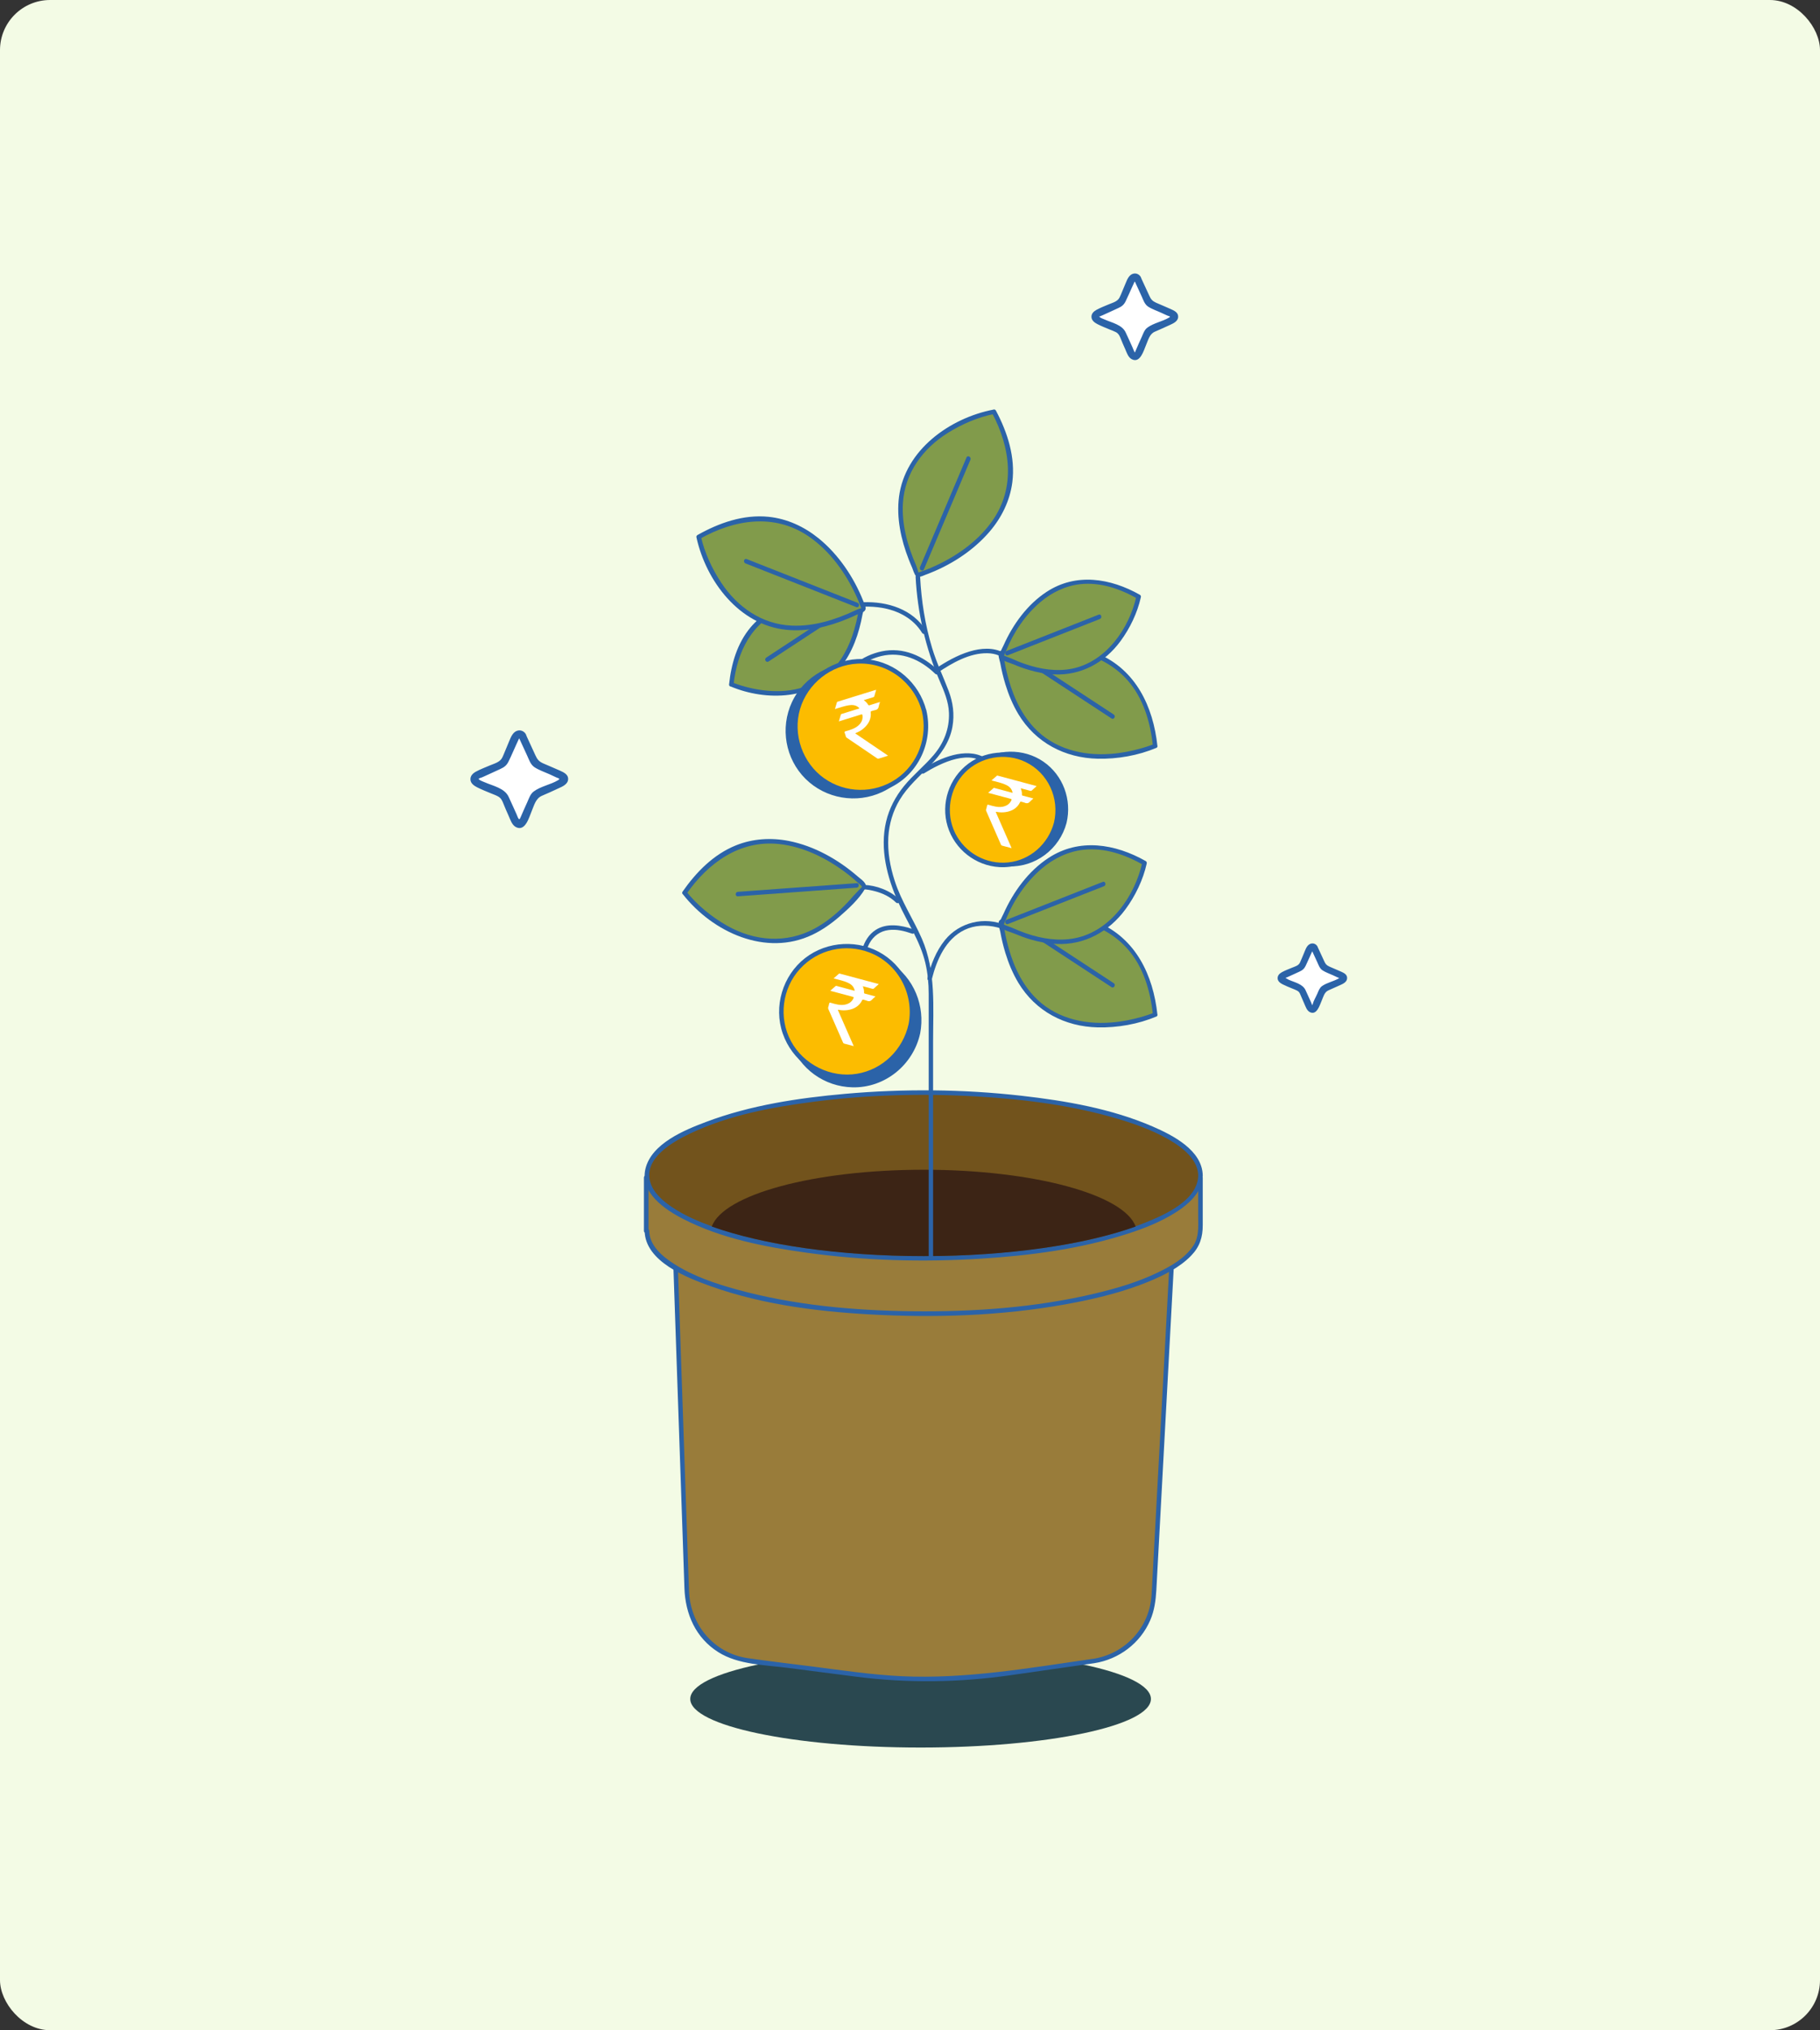 <svg width="581" height="648" viewBox="0 0 581 648" fill="none" xmlns="http://www.w3.org/2000/svg">
<rect x="0" y="0" width="581" height="648" fill="#333333" stroke="none"/>
<rect width="581" height="648" rx="16" fill="#F3FBE5"/>
<g clip-path="url(#clip0_4650_22205)">
<path d="M293.881 557.776C334.489 557.776 367.409 550.834 367.409 542.272C367.409 533.709 334.489 526.768 293.881 526.768C253.272 526.768 220.352 533.709 220.352 542.272C220.352 550.834 253.272 557.776 293.881 557.776Z" fill="#2A4850"/>
<path d="M294.877 396.423C336.556 396.423 370.344 386.32 370.344 373.857C370.344 361.395 336.556 351.292 294.877 351.292C253.198 351.292 219.41 361.395 219.41 373.857C219.41 386.32 253.198 396.423 294.877 396.423Z" fill="#997C3A"/>
<path d="M369.616 373.857C369.482 380.707 360.252 384.641 354.976 386.732C343.885 391.127 331.835 393.16 320.034 394.408C305.125 395.981 290.024 396.115 275.095 394.907C262.681 393.909 250.074 392.048 238.235 387.999C234.09 386.579 229.946 384.871 226.3 382.415C223.863 380.784 221.273 378.597 220.409 375.68C218.49 369.214 226.645 364.704 231.327 362.459C241.727 357.509 253.566 355.321 264.906 353.844C279.528 351.944 294.399 351.561 309.116 352.405C322.106 353.153 335.231 354.803 347.742 358.507C352.289 359.85 356.837 361.481 360.981 363.803C363.821 365.376 366.834 367.372 368.522 370.231C369.194 371.344 369.578 372.552 369.597 373.857C369.597 374.778 371.055 374.778 371.036 373.857C370.902 366.969 362.9 362.843 357.489 360.483C346.36 355.628 334.022 353.46 322.029 352.079C305.911 350.217 289.544 350.064 273.388 351.503C260.57 352.635 247.464 354.611 235.395 359.197C229.504 361.423 220.543 365.107 218.874 372.054C217.32 378.539 224.132 383.183 229.025 385.735C239.348 391.107 251.321 393.429 262.719 395.022C278.472 397.228 294.494 397.67 310.363 396.672C323.948 395.828 337.745 394.024 350.716 389.783C357.393 387.596 366.834 384.315 370.153 377.445C370.691 376.313 370.978 375.124 371.017 373.876C371.017 372.955 369.597 372.955 369.578 373.876L369.616 373.857Z" fill="#2B63A8"/>
<path d="M349.163 530.144L321.341 534.135C305.491 536.4 289.431 536.515 273.543 534.462L238.755 529.972C227.894 528.571 219.643 519.514 219.26 508.558L215.537 400.202H374.223L368.332 509.21C367.757 519.859 359.736 528.628 349.183 530.144H349.163Z" fill="#997C3A"/>
<path d="M348.97 529.453C328.593 532.37 308.292 535.997 287.588 534.999C278.32 534.538 269.109 533.176 259.918 531.986C252.876 531.084 245.796 530.279 238.773 529.262C227.874 527.688 220.352 518.612 219.949 507.79C219.777 503.166 219.623 498.541 219.47 493.917L217.608 439.519L216.745 414.382L216.438 405.632C216.38 404.155 216.63 402.274 216.265 400.835C216.227 400.643 216.265 400.413 216.246 400.221L215.517 400.951H374.222L373.493 400.221L371.094 444.738L367.852 504.701C367.775 506.217 367.717 507.713 367.602 509.229C366.911 519.591 359.179 527.842 348.97 529.473C348.049 529.626 348.452 531.008 349.354 530.854C357.221 529.607 364.033 524.484 367.199 517.116C368.523 514.045 368.945 510.86 369.137 507.56L370.308 485.916L373.992 417.606L374.932 400.221C374.951 399.838 374.587 399.492 374.203 399.492H215.555C215.172 399.492 214.826 399.818 214.826 400.221L215.977 433.839L217.935 490.559L218.491 506.907C218.779 515.178 222.079 522.776 229.294 527.324C235.703 531.391 244.357 531.411 251.687 532.37C259.016 533.329 266.25 534.251 273.523 535.191C289.794 537.263 306.2 537.033 322.433 534.711C330.646 533.541 338.858 532.351 347.071 531.18L349.354 530.854C350.275 530.72 349.872 529.338 348.97 529.473V529.453Z" fill="#2B63A8"/>
<path d="M362.364 375.834C346.15 370.096 321.934 366.47 294.879 366.47C267.824 366.47 243.589 370.115 227.394 375.834H206.307V392.873H206.537C206.537 407.456 246.084 419.295 294.879 419.295C343.675 419.295 383.221 407.475 383.221 392.873V375.834H362.364Z" fill="#997C3A"/>
<path d="M362.556 375.143C339.396 367.026 313.665 365.337 289.315 365.798C276.248 366.047 263.181 367.103 250.305 369.348C244.722 370.326 239.176 371.516 233.708 373.07C230.81 373.895 228.239 375.123 225.246 375.123H206.288C205.904 375.123 205.559 375.45 205.559 375.853V392.892C205.559 393.275 205.885 393.621 206.288 393.621H206.518L205.789 392.892C205.962 402.678 219.259 407.801 226.761 410.487C244.127 416.723 263.065 418.892 281.409 419.717C302.19 420.657 323.316 419.678 343.752 415.63C351.523 414.095 359.275 412.099 366.624 409.086C371.498 407.072 376.563 404.596 380.267 400.759C383.01 397.919 383.951 394.906 383.951 391.05V375.833C383.951 375.45 383.625 375.104 383.222 375.104H362.364C361.443 375.104 361.443 376.543 362.364 376.543H383.222L382.492 375.814V388.229C382.492 391.529 382.838 394.676 380.977 397.554C378.386 401.545 373.8 404.136 369.617 406.151C363.266 409.221 356.397 411.235 349.546 412.866C330.531 417.376 310.729 418.757 291.214 418.527C272.487 418.297 253.433 416.589 235.339 411.619C228.392 409.72 221.331 407.34 215.229 403.445C211.545 401.104 207.324 397.612 207.247 392.853C207.247 392.469 206.921 392.124 206.518 392.124H206.288L207.017 392.853V375.814L206.288 376.543H223.135C225.38 376.543 227.145 376.639 229.275 375.929C234.13 374.317 239.099 373.032 244.108 371.977C270.184 366.47 297.7 365.875 324.16 368.657C337.017 370 349.949 372.226 362.172 376.524C363.055 376.831 363.419 375.45 362.556 375.143Z" fill="#2B63A8"/>
<path d="M294.879 401.584C343.669 401.584 383.222 389.755 383.222 375.162C383.222 360.57 343.669 348.74 294.879 348.74C246.089 348.74 206.537 360.57 206.537 375.162C206.537 389.755 246.089 401.584 294.879 401.584Z" fill="#72531C"/>
<path d="M382.511 375.162C382.377 383.183 371.651 387.807 365.491 390.282C352.482 395.482 338.302 397.881 324.448 399.358C306.91 401.22 289.122 401.373 271.546 399.934C256.963 398.744 242.15 396.557 228.277 391.76C223.441 390.091 218.606 388.076 214.365 385.178C211.545 383.26 208.551 380.688 207.573 377.273C205.385 369.694 214.845 364.398 220.371 361.769C232.556 355.955 246.41 353.384 259.707 351.657C276.957 349.412 294.476 348.951 311.822 349.968C327.077 350.851 342.485 352.808 357.164 357.202C362.479 358.795 367.775 360.714 372.61 363.438C375.91 365.299 379.364 367.64 381.302 370.998C382.051 372.284 382.473 373.685 382.511 375.181C382.511 376.102 383.969 376.102 383.95 375.181C383.816 367.122 374.337 362.325 368.024 359.581C354.842 353.863 340.259 351.35 326.06 349.738C307.428 347.627 288.508 347.474 269.838 349.124C254.872 350.448 239.56 352.75 225.418 358.085C218.529 360.675 207.957 364.973 206.038 373.09C204.234 380.688 212.332 386.119 218.069 389.054C230.177 395.291 244.165 397.996 257.539 399.838C275.902 402.39 294.61 402.908 313.108 401.738C328.842 400.759 344.845 398.668 359.888 393.813C365.127 392.125 370.384 390.071 375.066 387.136C378.175 385.178 381.341 382.684 382.972 379.307C383.605 378.002 383.931 376.62 383.95 375.181C383.95 374.26 382.53 374.26 382.511 375.181V375.162Z" fill="#2B63A8"/>
<path d="M317.385 244.779C316.771 243.57 315.562 242.553 314.43 241.882C311.379 240.059 307.599 240.174 304.261 241.018C300.692 241.92 297.372 243.647 294.244 245.585C293.458 246.065 294.187 247.312 294.974 246.832C300.289 243.551 310.094 238.62 315.447 244.568C315.735 244.894 315.908 245.086 316.138 245.527C316.56 246.353 317.807 245.623 317.385 244.798V244.779Z" fill="#2B63A8"/>
<path d="M323.661 211.43C323.009 210.144 321.723 209.089 320.495 208.398C317.137 206.518 313.069 206.863 309.519 207.938C305.605 209.128 301.979 211.2 298.601 213.464C297.834 213.982 298.563 215.229 299.331 214.711C303.936 211.622 309.462 208.398 315.199 208.494C317.617 208.533 320.035 209.339 321.685 211.161C321.992 211.488 322.184 211.718 322.414 212.159C322.836 212.984 324.083 212.255 323.661 211.43Z" fill="#2B63A8"/>
<path d="M321.088 295.378C314.353 292.365 306.237 294.361 301.632 300.079C298.811 303.571 297.18 307.85 296.086 312.148C295.856 313.05 297.238 313.434 297.468 312.532C299.022 306.392 301.881 299.695 307.925 296.798C311.13 295.263 314.852 295.128 318.268 295.973C318.805 296.107 319.342 296.26 319.88 296.452C320.033 296.51 320.187 296.567 320.34 296.625C320.57 296.721 320.206 296.567 320.34 296.625C321.184 297.009 321.914 295.761 321.069 295.378H321.088Z" fill="#2B63A8"/>
<path d="M276.42 304.569C276.42 304.569 276.42 304.511 276.42 304.492C276.343 304.78 276.42 304.53 276.42 304.434C276.477 304.147 276.535 303.859 276.593 303.59C276.823 302.708 277.13 301.882 277.552 301.096C278.818 298.755 280.968 297.201 283.635 296.855C286.302 296.51 288.739 297.162 291.118 297.987C292.001 298.294 292.365 296.913 291.502 296.606C287.683 295.263 283.021 294.495 279.452 296.874C277.36 298.256 275.998 300.463 275.307 302.861C275.154 303.417 275.019 303.993 274.962 304.588C274.866 305.509 276.305 305.509 276.401 304.588L276.42 304.569Z" fill="#2B63A8"/>
<path d="M275.708 283.846C276.936 283.904 278.088 284.134 279.316 284.46C281.81 285.113 284.19 286.245 286.032 288.068C286.684 288.72 287.72 287.703 287.049 287.051C284.132 284.192 279.757 282.58 275.708 282.427C274.787 282.388 274.787 283.827 275.708 283.866V283.846Z" fill="#2B63A8"/>
<path d="M274.079 212.887C275.96 211.275 278.8 210.009 281.332 209.395C287.818 207.841 293.901 210.546 298.544 215.055C299.216 215.708 300.233 214.691 299.561 214.038C294.668 209.318 288.317 206.459 281.467 207.898C278.473 208.531 275.384 209.875 273.043 211.87C272.333 212.465 273.369 213.482 274.06 212.887H274.079Z" fill="#2B63A8"/>
<path d="M295.626 201.299C291.424 194.43 283.231 191.916 275.537 192.223C274.807 192.242 274.078 192.3 273.368 192.396C272.447 192.53 272.85 193.912 273.752 193.777C273.387 193.835 274.136 193.739 274.27 193.72C274.827 193.662 275.383 193.643 275.92 193.624C277.801 193.585 279.7 193.701 281.562 194.008C286.762 194.909 291.559 197.404 294.36 202.009C294.84 202.796 296.087 202.067 295.607 201.28L295.626 201.299Z" fill="#2B63A8"/>
<path d="M233.514 218.433C233.514 218.433 269.28 233.687 275.037 193.565C275.094 193.123 237.121 182.263 233.514 218.433Z" fill="#819B4B"/>
<path d="M233.15 219.066C244.701 223.959 259.975 223.383 268.302 213.022C272.159 208.205 274.232 202.18 275.325 196.174C275.575 194.85 276.323 193.411 274.941 192.759C274.308 192.452 273.522 192.337 272.831 192.164C266.077 190.591 258.651 190.437 251.973 192.394C247.215 193.795 242.84 196.405 239.616 200.223C235.318 205.346 233.438 211.889 232.747 218.452C232.651 219.373 234.09 219.373 234.186 218.452C235.28 208.109 240.019 198.419 250.17 194.524C256.559 192.068 263.793 191.953 270.471 193.162C271.468 193.335 272.447 193.546 273.426 193.814C273.733 193.891 274.02 194.006 274.327 194.083C274.73 194.179 274.5 194.236 274.5 194.083C274.443 193.507 274.097 194.697 274.136 194.62C273.963 195.042 273.963 195.637 273.867 196.098C273.713 196.942 273.522 197.786 273.33 198.611C272.965 200.146 272.524 201.662 272.006 203.159C271.085 205.768 269.876 208.282 268.322 210.585C263.601 217.492 255.907 220.716 247.714 220.601C244.394 220.563 241.094 220.044 237.908 219.181C236.891 218.912 235.894 218.605 234.896 218.241C234.666 218.164 233.533 217.723 233.86 217.857C233.015 217.492 232.286 218.74 233.131 219.104L233.15 219.066Z" fill="#2B63A8"/>
<path d="M271.411 192.299L247.982 207.669L244.605 209.895C243.838 210.394 244.548 211.641 245.334 211.142L268.763 195.772L272.14 193.546C272.908 193.048 272.198 191.8 271.411 192.299Z" fill="#2B63A8"/>
<path d="M223.037 171.422C223.037 171.422 232.977 216.457 275.651 194.352C276.131 194.103 260.435 149.989 223.037 171.422Z" fill="#819B4B"/>
<path d="M222.346 171.614C225.455 185.564 235.989 199.456 250.956 201.01C257.71 201.72 264.522 200.032 270.719 197.441C271.621 197.058 272.523 196.674 273.406 196.252C274.039 195.964 275.708 195.446 276.073 194.909C276.322 194.544 276.342 194.448 276.322 194.007C276.322 193.316 275.823 192.452 275.574 191.819C272.561 184.24 267.688 176.987 261.336 171.825C256.731 168.103 251.301 165.57 245.372 164.956C237.351 164.131 229.542 166.894 222.653 170.77C221.847 171.23 222.576 172.478 223.382 172.017C234.339 165.819 247.099 163.747 258.017 171.115C264.867 175.74 269.971 182.858 273.387 190.303C273.847 191.301 274.288 192.318 274.653 193.374C274.711 193.565 274.941 193.968 274.902 194.16C274.902 194.218 274.979 194.333 274.96 194.39C275.229 193.757 272.888 194.889 272.696 194.985C266.498 197.883 259.686 199.974 252.779 199.686C243.261 199.283 235.394 193.776 230.252 186.005C227.316 181.573 224.917 176.43 223.747 171.211C223.555 170.309 222.154 170.693 222.365 171.595L222.346 171.614Z" fill="#2B63A8"/>
<path d="M273.753 192.395L242.841 180.21L238.37 178.445C237.507 178.1 237.142 179.5 237.986 179.827L268.898 192.011L273.369 193.776C274.233 194.122 274.597 192.721 273.753 192.395Z" fill="#2B63A8"/>
<path d="M368.772 238.121C368.772 238.121 326.366 256.216 319.535 208.648C319.459 208.111 364.474 195.255 368.772 238.121Z" fill="#819B4B"/>
<path d="M368.408 237.487C368.734 237.353 367.64 237.775 367.448 237.852C366.489 238.197 365.51 238.504 364.532 238.792C361.327 239.713 358.027 240.365 354.688 240.615C345.612 241.325 336.402 239.022 330.031 232.172C325.484 227.279 322.874 220.889 321.358 214.461C321.128 213.502 320.917 212.523 320.744 211.545C320.667 211.084 320.572 210.643 320.495 210.182C320.456 209.971 320.111 208.801 320.053 209.108C320.053 209.165 319.977 209.242 320.284 209.07C320.994 208.647 322.145 208.532 322.951 208.36C330.357 206.709 338.417 206.537 345.766 208.551C351.138 210.029 356.089 212.811 359.83 216.994C365.011 222.789 367.237 230.522 368.043 238.101C368.139 239.022 369.578 239.022 369.482 238.101C368.158 225.571 362.594 213.771 350.467 208.647C342.293 205.194 332.89 205.04 324.256 206.633C323.028 206.863 319.958 207.036 319.036 208.091C318.365 208.878 319.132 210.701 319.305 211.583C319.727 213.905 320.265 216.188 320.955 218.433C321.972 221.753 323.315 224.976 325.1 227.951C330.588 237.046 339.932 241.939 350.447 242.169C356.703 242.303 363.361 241.152 369.137 238.696C369.981 238.331 369.252 237.103 368.408 237.449V237.487Z" fill="#2B63A8"/>
<path d="M323.027 208.474L350.812 226.684L354.822 229.313C355.59 229.831 356.319 228.583 355.551 228.065L327.767 209.856L323.756 207.227C322.989 206.709 322.26 207.956 323.027 208.474Z" fill="#2B63A8"/>
<path d="M363.477 190.476C363.477 190.476 355.226 227.854 319.823 209.491C319.421 209.28 332.468 172.669 363.477 190.476Z" fill="#819B4B"/>
<path d="M362.785 190.284C360.502 200.569 353.076 211.238 342.254 213.425C337.284 214.423 332.123 213.598 327.383 211.986C325.829 211.468 324.313 210.854 322.836 210.163C322.49 210.01 320.744 209.396 320.667 209.319C320.495 209.127 320.61 209.837 320.571 209.415C320.514 208.935 321.032 208.072 321.205 207.649C323.565 201.797 327.326 196.233 332.161 192.145C335.768 189.095 340.162 186.965 344.883 186.447C351.33 185.756 357.604 187.962 363.15 191.09C363.956 191.551 364.685 190.303 363.879 189.843C354.515 184.547 343.52 182.743 334.118 188.903C327.959 192.932 323.354 199.283 320.379 205.961C319.938 206.94 318.691 208.935 319.343 210.01C319.9 210.931 322.644 211.66 323.641 212.082C325.253 212.773 326.923 213.387 328.611 213.866C331.182 214.615 333.83 215.133 336.498 215.248C345.132 215.651 352.654 211.487 357.7 204.637C360.694 200.569 363.092 195.619 364.186 190.668C364.378 189.766 362.996 189.382 362.804 190.284H362.785Z" fill="#2B63A8"/>
<path d="M321.741 209.146L347.396 199.034L351.099 197.576C351.943 197.249 351.579 195.849 350.715 196.194L325.061 206.306L321.357 207.764C320.513 208.091 320.878 209.491 321.741 209.146Z" fill="#2B63A8"/>
<path d="M368.772 323.873C368.772 323.873 326.366 341.967 319.535 294.4C319.459 293.862 364.474 281.006 368.772 323.873Z" fill="#819B4B"/>
<path d="M368.408 323.239C368.734 323.105 367.64 323.527 367.448 323.604C366.489 323.949 365.51 324.256 364.532 324.544C361.327 325.465 358.027 326.117 354.688 326.367C345.612 327.077 336.402 324.774 330.031 317.924C325.484 313.031 322.874 306.641 321.358 300.213C321.128 299.254 320.917 298.275 320.744 297.297C320.667 296.836 320.572 296.395 320.495 295.934C320.456 295.723 320.111 294.553 320.053 294.86C320.053 294.917 319.977 294.994 320.284 294.821C320.994 294.399 322.145 294.284 322.951 294.112C330.357 292.461 338.417 292.289 345.766 294.303C351.138 295.781 356.089 298.563 359.83 302.746C365.011 308.541 367.237 316.274 368.043 323.853C368.139 324.774 369.578 324.774 369.482 323.853C368.158 311.323 362.594 299.523 350.467 294.399C342.293 290.945 332.89 290.792 324.256 292.385C323.028 292.615 319.958 292.788 319.036 293.843C318.365 294.63 319.132 296.452 319.305 297.335C319.727 299.657 320.265 301.94 320.955 304.185C321.972 307.505 323.315 310.728 325.1 313.703C330.588 322.798 339.932 327.691 350.447 327.921C356.703 328.055 363.361 326.904 369.137 324.448C369.981 324.083 369.252 322.855 368.408 323.201V323.239Z" fill="#2B63A8"/>
<path d="M323.027 294.226L350.812 312.436L354.822 315.065C355.59 315.583 356.319 314.335 355.551 313.817L327.767 295.608L323.756 292.979C322.989 292.461 322.26 293.708 323.027 294.226Z" fill="#2B63A8"/>
<path d="M365.356 275.46C365.356 275.46 356.741 314.489 319.765 295.32C319.343 295.109 332.967 256.867 365.356 275.46Z" fill="#819B4B"/>
<path d="M364.666 275.269C362.267 286.033 354.515 297.182 343.214 299.446C338.014 300.482 332.622 299.638 327.671 297.949C326.059 297.393 324.467 296.759 322.913 296.049C322.548 295.896 320.725 295.263 320.629 295.148C320.437 294.937 320.572 295.666 320.514 295.224C320.437 294.745 320.994 293.804 321.166 293.382C323.623 287.28 327.575 281.447 332.603 277.188C336.383 274.002 340.969 271.757 345.919 271.22C352.673 270.491 359.217 272.793 365.011 276.075C365.817 276.535 366.546 275.288 365.741 274.827C355.974 269.301 344.499 267.402 334.694 273.849C328.266 278.051 323.45 284.69 320.361 291.636C319.9 292.653 318.614 294.706 319.286 295.819C319.843 296.759 322.74 297.527 323.776 297.968C325.465 298.678 327.192 299.311 328.957 299.849C331.624 300.635 334.406 301.154 337.189 301.288C346.188 301.71 354.036 297.373 359.293 290.216C362.421 285.976 364.915 280.814 366.067 275.633C366.259 274.731 364.877 274.348 364.685 275.25L364.666 275.269Z" fill="#2B63A8"/>
<path d="M321.761 294.936L348.547 284.382L352.423 282.867C353.268 282.54 352.903 281.14 352.039 281.485L325.253 292.039L321.377 293.554C320.533 293.881 320.897 295.281 321.761 294.936Z" fill="#2B63A8"/>
<path d="M317.291 131.435C317.291 131.435 272.026 140.184 293.018 183.434C293.248 183.914 337.765 169.37 317.291 131.435Z" fill="#819B4B"/>
<path d="M317.099 130.744C303.091 133.469 288.911 143.677 286.993 158.567C286.129 165.34 287.626 172.191 290.063 178.484C290.408 179.386 290.792 180.288 291.176 181.171C291.444 181.804 291.924 183.492 292.442 183.857C292.826 184.126 292.922 184.126 293.363 184.106C294.035 184.106 294.879 183.665 295.493 183.435C303.149 180.633 310.536 175.932 315.871 169.734C319.727 165.244 322.395 159.853 323.162 153.943C324.179 145.941 321.646 138.055 317.924 131.051C317.482 130.226 316.254 130.955 316.677 131.78C322.567 142.852 324.294 155.612 316.734 166.319C311.956 173.092 304.646 178.043 297.105 181.267C296.088 181.689 295.071 182.111 294.015 182.437C293.824 182.495 293.382 182.725 293.171 182.686C293.018 182.648 293.037 182.686 293.094 182.706C293.344 182.859 292.595 180.806 292.442 180.441C289.717 174.224 287.818 167.413 288.24 160.563C288.835 150.949 294.61 143.14 302.612 138.151C307.102 135.349 312.263 133.123 317.482 132.107C318.384 131.934 318.001 130.533 317.099 130.725V130.744Z" fill="#2B63A8"/>
<path d="M294.936 181.746L307.927 151.122L309.788 146.747C310.153 145.903 308.905 145.173 308.541 146.018L295.55 176.642L293.689 181.017C293.325 181.861 294.572 182.59 294.936 181.746Z" fill="#2B63A8"/>
<path d="M218.527 284.959C218.527 284.959 246.983 321.244 275.862 282.829C276.188 282.407 242.915 249.442 218.527 284.959Z" fill="#819B4B"/>
<path d="M218.03 285.477C227.585 297.604 244.509 305.394 259.303 298.372C262.393 296.894 265.232 294.918 267.823 292.692C270.778 290.14 274.251 286.974 276.208 283.577C277.11 282.023 274.961 280.757 273.848 279.778C267.631 274.367 259.975 270.031 251.839 268.419C246.179 267.306 240.307 267.651 234.934 269.82C227.758 272.717 222.27 278.339 217.895 284.594C217.358 285.362 218.605 286.072 219.142 285.324C226.069 275.403 236.182 268.035 248.75 269.397C256.866 270.28 264.561 274.252 270.931 279.241C271.91 280.008 272.869 280.814 273.771 281.659C274.04 281.908 275.153 282.752 275.172 283.079C275.172 283.079 272.831 285.496 272.485 285.899C271.142 287.473 269.722 288.969 268.207 290.389C265.712 292.73 262.949 294.822 259.936 296.434C250.937 301.25 240.825 300.386 232.094 295.455C227.201 292.692 222.539 288.893 219.027 284.46C218.452 283.731 217.435 284.767 218.01 285.477H218.03Z" fill="#2B63A8"/>
<path d="M273.464 281.889L240.326 284.306L235.548 284.652C234.627 284.709 234.627 286.168 235.548 286.091L268.686 283.673L273.464 283.328C274.385 283.27 274.385 281.812 273.464 281.889Z" fill="#2B63A8"/>
<path d="M272.371 254.142C283.901 254.142 293.248 244.795 293.248 233.265C293.248 221.735 283.901 212.389 272.371 212.389C260.841 212.389 251.494 221.735 251.494 233.265C251.494 244.795 260.841 254.142 272.371 254.142Z" fill="#2B63A8"/>
<path d="M291.923 228.353C293.861 236.508 290.714 245.2 283.711 249.959C276.707 254.718 267.497 254.545 260.685 249.709C253.873 244.874 250.63 235.798 253.01 227.662C255.389 219.527 262.911 213.521 271.45 213.137C281.024 212.696 289.486 219.181 291.923 228.353C292.154 229.255 293.554 228.871 293.305 227.969C291.002 219.315 283.672 212.811 274.731 211.794C265.789 210.777 256.675 215.823 252.818 224.093C248.961 232.363 250.726 242.226 257.154 248.597C263.582 254.967 273.426 256.617 281.581 252.818C290.925 248.462 295.684 237.89 293.324 227.969C293.113 227.067 291.712 227.451 291.942 228.353H291.923Z" fill="#2B63A8"/>
<path d="M274.75 252.818C286.28 252.818 295.626 243.471 295.626 231.941C295.626 220.411 286.28 211.064 274.75 211.064C263.22 211.064 253.873 220.411 253.873 231.941C253.873 243.471 263.22 252.818 274.75 252.818Z" fill="#FCBC00"/>
<path d="M294.302 227.029C296.24 235.184 293.093 243.876 286.09 248.635C279.086 253.393 269.876 253.221 263.064 248.385C256.252 243.55 253.009 234.474 255.389 226.338C257.768 218.202 265.29 212.196 273.828 211.813C283.403 211.371 291.865 217.857 294.302 227.029C294.532 227.931 295.933 227.547 295.684 226.645C293.381 217.991 286.051 211.486 277.11 210.469C268.168 209.453 259.054 214.499 255.197 222.769C251.34 231.039 253.105 240.902 259.533 247.272C265.961 253.643 275.805 255.293 283.96 251.494C293.304 247.138 298.063 236.565 295.703 226.645C295.492 225.743 294.091 226.127 294.321 227.029H294.302Z" fill="#2B63A8"/>
<path d="M272.601 346.323C284.131 346.323 293.478 336.976 293.478 325.446C293.478 313.916 284.131 304.569 272.601 304.569C261.071 304.569 251.725 313.916 251.725 325.446C251.725 336.976 261.071 346.323 272.601 346.323Z" fill="#2B63A8"/>
<path d="M292.366 329.456C290.581 337.592 284.134 344.001 275.825 345.363C267.517 346.726 258.844 342.447 254.814 334.963C250.785 327.48 251.994 318.097 257.674 311.88C263.353 305.663 272.18 303.667 279.913 306.661C289.027 310.172 294.169 319.958 292.366 329.456C292.193 330.358 293.575 330.742 293.747 329.84C295.417 321.09 291.771 312.072 284.211 307.236C276.651 302.401 266.385 302.881 259.266 308.464C252.147 314.048 249.173 323.911 252.186 332.526C255.198 341.142 263.161 346.841 272.122 347.052C282.503 347.301 291.541 339.895 293.747 329.84C293.939 328.938 292.558 328.554 292.366 329.456Z" fill="#2B63A8"/>
<path d="M270.299 343.694C281.828 343.694 291.175 334.347 291.175 322.817C291.175 311.287 281.828 301.94 270.299 301.94C258.769 301.94 249.422 311.287 249.422 322.817C249.422 334.347 258.769 343.694 270.299 343.694Z" fill="#FCBC00"/>
<path d="M290.063 326.827C288.278 334.963 281.831 341.372 273.523 342.734C265.214 344.097 256.541 339.818 252.512 332.334C248.482 324.851 249.691 315.468 255.371 309.251C261.05 303.034 269.877 301.038 277.61 304.032C286.724 307.543 291.867 317.329 290.063 326.827C289.89 327.729 291.272 328.113 291.444 327.211C293.114 318.461 289.468 309.443 281.908 304.607C274.348 299.772 264.082 300.252 256.963 305.836C249.845 311.419 246.87 321.282 249.883 329.897C252.896 338.513 260.859 344.212 269.819 344.423C280.2 344.672 289.238 337.266 291.444 327.211C291.636 326.309 290.255 325.925 290.063 326.827Z" fill="#2B63A8"/>
<path d="M322.701 275.807C332.429 275.807 340.315 267.92 340.315 258.192C340.315 248.464 332.429 240.577 322.701 240.577C312.972 240.577 305.086 248.464 305.086 258.192C305.086 267.92 312.972 275.807 322.701 275.807Z" fill="#2B63A8"/>
<path d="M339.087 262.298C337.284 269.071 331.527 274.271 324.485 275C317.443 275.729 310.689 271.949 307.561 265.675C304.434 259.4 305.662 251.418 310.631 246.352C315.601 241.287 323.545 239.828 329.992 242.937C337.226 246.41 340.929 254.546 339.087 262.298C338.876 263.2 340.258 263.583 340.469 262.681C342.234 255.275 339.394 247.465 333.101 243.11C326.807 238.754 317.98 238.85 311.783 243.455C305.585 248.06 302.899 256.177 305.144 263.507C307.389 270.836 314.066 276.056 321.684 276.497C330.414 276.996 338.243 271.028 340.469 262.681C340.699 261.78 339.318 261.396 339.087 262.298Z" fill="#2B63A8"/>
<path d="M320.072 276.074C329.8 276.074 337.686 268.188 337.686 258.459C337.686 248.731 329.8 240.845 320.072 240.845C310.343 240.845 302.457 248.731 302.457 258.459C302.457 268.188 310.343 276.074 320.072 276.074Z" fill="#FCBC00"/>
<path d="M336.458 262.566C334.655 269.34 328.898 274.54 321.856 275.269C314.814 275.998 308.06 272.218 304.932 265.943C301.805 259.669 303.033 251.687 308.002 246.621C312.972 241.555 320.916 240.097 327.363 243.205C334.597 246.679 338.301 254.814 336.458 262.566C336.247 263.468 337.629 263.852 337.84 262.95C339.605 255.543 336.765 247.734 330.472 243.378C324.178 239.022 315.351 239.118 309.154 243.724C302.956 248.329 300.27 256.445 302.515 263.775C304.76 271.105 311.437 276.324 319.055 276.766C327.785 277.264 335.614 271.297 337.84 262.95C338.07 262.048 336.689 261.664 336.458 262.566Z" fill="#2B63A8"/>
<path d="M166.778 234.992L170.577 243.242C170.692 243.492 170.904 243.703 171.153 243.818L179.404 247.617C180.306 248.04 180.306 249.325 179.404 249.728L171.153 253.527C170.904 253.642 170.692 253.854 170.577 254.103L166.778 262.354C166.356 263.256 165.07 263.256 164.667 262.354L160.868 254.103C160.753 253.854 160.542 253.642 160.293 253.527L152.042 249.728C151.14 249.306 151.14 248.02 152.042 247.617L160.293 243.818C160.542 243.703 160.753 243.492 160.868 243.242L164.667 234.992C165.09 234.09 166.375 234.09 166.778 234.992Z" fill="white"/>
<path d="M166.164 235.357L169.637 242.917C170.04 243.78 170.482 244.318 171.364 244.72L175.662 246.697L177.85 247.714C178.138 247.848 178.848 248.021 179.039 248.251C179.865 249.268 177.082 250.036 176.603 250.247L171.805 252.453C170.961 252.837 170.309 253.106 169.848 253.988C169.158 255.293 168.62 256.675 168.006 258.018L166.989 260.244C166.778 260.685 166.586 261.51 166.241 261.875C165.262 262.93 164.687 260.704 164.418 260.129L162.211 255.332C161.808 254.449 161.521 253.413 160.619 252.895C159.487 252.242 158.201 251.782 157.031 251.244C155.687 250.63 154.095 250.132 152.848 249.326C151.6 248.52 152.982 247.982 153.788 247.618L159.084 245.181C160.101 244.72 161.06 244.433 161.597 243.397C162.365 241.938 162.979 240.384 163.67 238.887L164.821 236.393C164.917 236.201 165.531 234.378 166.164 235.376C166.663 236.163 167.91 235.433 167.411 234.647C166.433 233.092 164.629 233.476 163.9 234.973C163.132 236.546 162.442 238.158 161.693 239.751C161.252 240.71 160.811 242.552 159.928 243.224C158.873 244.011 157.242 244.452 156.052 245.008C154.632 245.661 153.116 246.236 151.754 246.985C150.296 247.791 150.296 249.613 151.754 250.419C153.116 251.168 154.632 251.743 156.052 252.396C157.242 252.933 158.873 253.394 159.928 254.18C160.83 254.852 161.252 256.694 161.693 257.653C162.422 259.246 163.113 260.858 163.9 262.431C164.629 263.909 166.452 264.35 167.411 262.757C168.083 261.644 168.544 260.301 169.081 259.131C169.752 257.692 170.29 256.003 171.134 254.66C171.671 253.816 173.091 253.47 173.955 253.067L179.059 250.707C180.306 250.132 181.515 248.923 180.383 247.522C180.018 247.061 179.423 246.87 178.905 246.62L176.123 245.335L173.072 243.934C172.592 243.723 171.921 243.531 171.498 243.205C171.076 242.878 170.923 242.322 170.712 241.861L169.388 239.002L167.373 234.628C166.989 233.783 165.742 234.512 166.126 235.357H166.164Z" fill="#2B63A8"/>
<path d="M166.338 235.242L169.811 242.802C170.195 243.647 170.598 244.126 171.461 244.529L175.759 246.506L177.947 247.523C178.254 247.676 178.887 247.81 179.136 248.06C180.326 249.307 177.237 250.171 176.699 250.42L171.902 252.627C171.077 253.01 170.463 253.241 170.022 254.085C169.331 255.39 168.794 256.771 168.18 258.114L167.163 260.34C166.952 260.82 166.76 261.568 166.414 261.971C165.244 263.372 164.534 260.839 164.246 260.225L162.04 255.428C161.656 254.584 161.368 253.567 160.524 253.068C159.392 252.416 158.106 251.955 156.936 251.418C155.573 250.785 154.019 250.286 152.753 249.499C152.311 249.23 151.294 249.077 152.35 248.06C152.637 247.772 153.328 247.599 153.693 247.446L158.989 245.009C159.967 244.568 160.907 244.299 161.426 243.301C162.193 241.843 162.807 240.289 163.498 238.792L164.649 236.297C164.745 236.067 164.86 235.703 165.014 235.511C165.244 235.223 165.302 233.611 166.338 235.281C166.683 235.837 167.585 235.319 167.22 234.762C166.319 233.323 164.726 233.726 164.054 235.089C163.287 236.662 162.596 238.274 161.848 239.866C161.406 240.845 160.946 242.745 160.006 243.397C158.912 244.165 157.358 244.625 156.13 245.182C154.729 245.834 153.175 246.371 151.832 247.158C150.527 247.925 150.508 249.48 151.832 250.247C153.155 251.015 154.71 251.571 156.13 252.224C157.339 252.78 158.893 253.241 160.006 254.008C160.946 254.661 161.406 256.56 161.848 257.539C162.577 259.131 163.268 260.743 164.054 262.317C164.707 263.66 166.319 264.101 167.22 262.643C167.892 261.53 168.352 260.187 168.89 259.016C169.561 257.577 170.099 255.908 170.943 254.545C171.499 253.644 172.938 253.298 173.84 252.895L178.944 250.535C180.057 250.017 181.247 248.981 180.23 247.676C179.885 247.235 179.29 247.043 178.791 246.813L176.009 245.527C174.55 244.855 172.708 244.318 171.403 243.397C170.924 243.071 170.77 242.495 170.54 241.977L169.216 239.118L167.201 234.743C166.933 234.148 166.031 234.666 166.319 235.261L166.338 235.242Z" fill="white"/>
<path d="M165.723 235.606L168.275 241.151C168.889 242.475 169.35 244.03 170.616 244.874C172.036 245.814 173.84 246.409 175.413 247.119C176.142 247.445 176.871 247.81 177.6 248.136C178.33 248.462 179.04 248.5 178.099 249.057C175.682 250.477 172.612 250.956 170.347 252.645C169.311 253.432 168.87 254.794 168.371 255.926C167.661 257.538 166.894 259.15 166.222 260.781C165.857 261.663 165.704 261.702 165.301 260.877C165.147 260.551 165.032 260.186 164.879 259.841C164.092 258.018 163.209 256.214 162.403 254.391C161.137 251.551 157.395 250.861 154.747 249.69C154.364 249.517 153.174 249.134 152.925 248.75L152.713 248.654C152.963 248.443 153.232 248.289 153.558 248.232C153.73 248.174 153.884 248.097 154.057 248.04C155.956 247.215 157.818 246.294 159.717 245.449C161.022 244.855 161.751 244.279 162.384 242.974C163.248 241.228 163.996 239.405 164.821 237.621C165.09 237.026 165.378 236.431 165.646 235.836C165.704 235.702 165.761 235.548 165.838 235.414C166.107 234.858 165.646 235.107 165.742 235.606C165.896 236.489 167.373 236.22 167.776 235.74C168.429 234.973 167.815 234.013 167.124 233.534C166.279 232.939 165.205 233.016 164.38 233.61C163.209 234.474 162.71 236.297 162.135 237.563C161.521 238.925 161.022 240.365 160.389 241.708C159.64 243.3 157.875 243.665 156.359 244.317C154.843 244.97 153.327 245.526 151.927 246.294C150.948 246.831 150.104 247.637 150.181 248.846C150.257 250.055 151.313 250.784 152.33 251.302C153.75 252.012 155.265 252.626 156.724 253.221C157.472 253.528 158.24 253.796 158.95 254.18C159.89 254.698 160.254 255.37 160.638 256.348C161.175 257.691 161.732 258.996 162.327 260.301C162.922 261.606 163.401 263.352 164.764 264.024C167.719 265.482 168.927 260.781 169.714 258.939C170.501 257.097 170.981 254.852 173.015 253.988C174.799 253.24 176.545 252.434 178.31 251.609C179.538 251.052 181.265 250.342 181.361 248.75C181.457 247.157 179.922 246.505 178.713 245.948C176.948 245.142 175.144 244.432 173.379 243.646C172.093 243.07 171.518 242.399 170.942 241.132C170.501 240.173 170.06 239.213 169.618 238.254L168.275 235.337C168.026 234.8 167.834 234.071 167.22 233.821C166.145 233.399 165.474 234.531 165.627 235.433C165.781 236.335 167.162 235.951 167.009 235.049L166.817 235.568L167.258 236.546L167.699 237.525L168.812 239.942C169.388 241.17 169.829 242.974 170.885 243.876C171.94 244.778 173.341 245.162 174.55 245.661C175.394 246.006 176.2 246.37 177.025 246.754C177.677 247.061 178.637 247.272 179.193 247.752C180.728 249.076 178.982 249.69 178.061 250.131C177.217 250.534 176.353 250.918 175.509 251.302C174.166 251.916 172.612 252.376 171.364 253.163C170.213 253.873 169.733 255.159 169.215 256.368C168.563 257.883 167.949 259.438 167.258 260.953C166.932 261.683 166.375 263.198 165.32 262.7C164.648 262.373 164.265 261.145 163.977 260.531C163.305 259.073 162.634 257.634 162.058 256.137C161.694 255.178 161.31 254.161 160.504 253.489C159.525 252.703 158.22 252.319 157.069 251.858C155.592 251.244 153.942 250.688 152.598 249.863C150.008 248.27 153.635 247.042 155.016 246.447C157.088 245.565 160.235 244.893 161.406 242.782C162.02 241.689 162.365 240.422 162.883 239.271C163.209 238.542 163.536 237.832 163.862 237.103C164.188 236.373 164.533 235.069 165.301 234.685C165.8 234.435 167.296 234.762 166.164 234.033C165.896 233.86 165.608 233.745 165.282 233.841C164.668 233.994 164.553 234.647 164.322 235.145C163.708 236.546 163.037 237.928 162.403 239.328C161.77 240.729 161.252 242.859 159.947 243.742C158.643 244.624 157.05 245.085 155.668 245.718C154.479 246.255 152.752 246.677 151.773 247.56C149.72 249.402 153.059 250.592 154.383 251.168C155.841 251.801 157.338 252.396 158.777 253.067C159.506 253.393 160.216 253.681 160.696 254.353C161.08 254.909 161.31 255.677 161.598 256.291C162.269 257.787 162.998 259.246 163.651 260.762C163.958 261.472 164.207 262.316 164.84 262.796C166.798 264.292 167.834 260.493 168.352 259.38C169.081 257.787 169.637 255.926 170.616 254.468C171.499 253.144 173.744 252.587 175.125 251.935C176.257 251.417 177.447 250.995 178.541 250.438C179.231 250.093 180.095 249.537 180.095 248.673C180.095 247.656 179.174 247.272 178.387 246.946C176.641 246.217 174.933 245.373 173.206 244.586C172.362 244.202 171.307 243.876 170.731 243.109C170.271 242.475 170.021 241.669 169.695 240.959L166.913 234.915C166.529 234.071 165.282 234.8 165.665 235.644L165.723 235.606Z" fill="#2B63A8"/>
<path d="M419.641 302.65L422.289 308.406C422.365 308.579 422.519 308.732 422.692 308.809L428.448 311.457C429.081 311.745 429.081 312.647 428.448 312.935L422.692 315.583C422.519 315.659 422.365 315.813 422.289 315.985L419.641 321.742C419.353 322.375 418.451 322.375 418.163 321.742L415.515 315.985C415.438 315.813 415.285 315.659 415.112 315.583L409.356 312.935C408.723 312.647 408.723 311.745 409.356 311.457L415.112 308.809C415.285 308.732 415.438 308.579 415.515 308.406L418.163 302.65C418.451 302.017 419.353 302.017 419.641 302.65Z" fill="white"/>
<path d="M419.008 302.994L421.425 308.252C422.135 309.806 424.227 310.286 425.704 310.957L427.239 311.667C427.374 311.725 428.007 311.917 428.064 312.051C428.237 312.454 426.625 312.953 426.376 313.068L423.037 314.603C422.423 314.891 421.924 315.102 421.598 315.754C421.118 316.656 420.735 317.635 420.312 318.556L419.602 320.11C419.487 320.379 419.315 321.05 419.084 321.242C418.662 321.607 418.355 320.36 418.202 320.033L416.667 316.695C416.36 316.042 416.149 315.313 415.477 314.929C414.69 314.488 413.789 314.162 412.963 313.778C412.023 313.356 410.91 313.011 410.047 312.435C409.874 312.32 409.605 312.339 409.759 312.051C409.855 311.878 410.527 311.706 410.699 311.629L414.383 309.94C415.132 309.595 415.822 309.384 416.206 308.616C416.743 307.6 417.166 306.506 417.645 305.47L418.451 303.743C418.451 303.743 418.835 302.745 419.008 303.033C419.507 303.819 420.754 303.09 420.255 302.304C419.487 301.076 418.029 301.325 417.434 302.534C416.897 303.628 416.417 304.76 415.899 305.873C415.592 306.525 415.304 307.734 414.748 308.214C414.518 308.405 414.115 308.501 413.846 308.616L412.042 309.442C411.064 309.902 410.008 310.286 409.049 310.823C407.898 311.456 407.898 312.953 409.049 313.605C410.008 314.123 411.045 314.526 412.042 314.987L413.846 315.812C414.115 315.927 414.518 316.042 414.748 316.215C415.324 316.695 415.611 317.904 415.899 318.556C416.417 319.669 416.897 320.801 417.434 321.895C418.01 323.046 419.526 323.391 420.255 322.125C420.715 321.338 421.042 320.417 421.425 319.592C421.886 318.614 422.25 317.366 422.864 316.484C423.229 315.946 424.169 315.716 424.745 315.447L428.314 313.816C429.312 313.356 430.175 312.32 429.273 311.245C428.986 310.9 428.583 310.766 428.199 310.593L426.261 309.71L424.131 308.732C423.805 308.578 423.306 308.463 423.037 308.233C422.788 308.022 422.692 307.657 422.557 307.369L421.636 305.374L420.236 302.323C419.852 301.479 418.605 302.208 418.988 303.052L419.008 302.994Z" fill="#2B63A8"/>
<path d="M419.314 302.822L421.731 308.08C422 308.675 422.288 309.001 422.883 309.289L425.876 310.67L427.411 311.38C427.622 311.476 428.063 311.591 428.236 311.764C429.061 312.627 426.912 313.242 426.548 313.395L423.209 314.93C422.633 315.199 422.211 315.371 421.885 315.947C421.405 316.849 421.021 317.827 420.599 318.748L419.889 320.303C419.736 320.629 419.602 321.166 419.371 321.435C418.546 322.413 418.066 320.648 417.855 320.226L416.32 316.887C416.052 316.292 415.86 315.582 415.265 315.237C414.478 314.796 413.576 314.47 412.751 314.086C411.811 313.644 410.717 313.299 409.835 312.743C409.528 312.551 408.818 312.455 409.547 311.726C409.758 311.534 410.238 311.419 410.487 311.304L414.171 309.615C414.843 309.308 415.514 309.116 415.879 308.425C416.416 307.408 416.838 306.315 417.318 305.278L418.124 303.551C418.201 303.398 418.258 303.129 418.373 302.995C418.527 302.803 418.565 301.671 419.294 302.842C419.544 303.225 420.158 302.88 419.909 302.477C419.275 301.479 418.162 301.767 417.702 302.707C417.165 303.801 416.685 304.933 416.167 306.046C415.86 306.718 415.534 308.061 414.881 308.521C414.114 309.058 413.039 309.365 412.176 309.768C411.197 310.21 410.123 310.594 409.182 311.15C408.242 311.706 408.261 312.762 409.182 313.299C410.103 313.836 411.197 314.22 412.176 314.681C413.02 315.064 414.114 315.391 414.881 315.928C415.534 316.388 415.86 317.712 416.167 318.403C416.685 319.516 417.165 320.648 417.702 321.742C418.162 322.682 419.295 322.989 419.909 321.972C420.388 321.205 420.695 320.264 421.079 319.439C421.54 318.422 421.923 317.271 422.518 316.331C422.902 315.698 423.9 315.467 424.533 315.18L428.102 313.549C428.869 313.184 429.714 312.455 428.985 311.553C428.735 311.246 428.332 311.112 427.987 310.958L426.049 310.075C425.032 309.615 423.746 309.231 422.825 308.598C422.499 308.368 422.384 307.965 422.23 307.619L421.309 305.624L419.909 302.573C419.717 302.151 419.103 302.515 419.294 302.937L419.314 302.822Z" fill="white"/>
<path d="M418.7 303.187L420.485 307.044C420.926 308.003 421.272 309.116 422.193 309.711C423.19 310.363 424.438 310.786 425.531 311.285C426.03 311.515 426.548 311.764 427.066 311.994C427.278 312.09 427.508 312.148 427.719 312.263C427.815 311.994 427.776 311.956 427.642 312.129C427.565 312.186 427.489 312.225 427.412 312.263C425.723 313.261 423.613 313.606 422.001 314.758C421.233 315.314 420.907 316.293 420.542 317.137C420.063 318.231 419.334 319.401 419.027 320.572C419.007 320.668 418.777 320.994 419.065 321.051C418.969 321.051 418.835 320.668 418.796 320.591C418.681 320.36 418.604 320.111 418.509 319.862C417.952 318.595 417.338 317.329 416.782 316.062C415.88 314.048 413.251 313.549 411.371 312.704C411.025 312.551 410.469 312.11 410.104 312.052L409.951 311.975C410.066 312.263 410.238 312.301 410.488 312.071C410.622 312.033 410.757 311.956 410.891 311.918C412.215 311.342 413.52 310.709 414.844 310.114C415.784 309.692 416.321 309.251 416.782 308.31C417.376 307.082 417.914 305.816 418.47 304.588C418.662 304.166 418.854 303.763 419.046 303.341C419.103 303.225 419.199 303.11 419.199 302.995C419.238 302.496 418.739 303.187 418.739 303.187C418.739 303.437 419.314 303.648 419.487 303.686C419.852 303.744 420.235 303.609 420.485 303.321C421.041 302.688 420.581 301.844 419.986 301.441C419.334 300.98 418.509 301.038 417.856 301.499C416.993 302.113 416.628 303.417 416.225 304.338C415.822 305.259 415.438 306.276 414.997 307.217C414.498 308.272 413.309 308.502 412.33 308.924C411.275 309.366 410.181 309.769 409.183 310.325C408.435 310.747 407.821 311.361 407.859 312.282C407.898 313.203 408.684 313.779 409.471 314.182C410.488 314.681 411.543 315.122 412.599 315.544C413.097 315.755 413.616 315.928 414.095 316.197C414.709 316.523 414.92 316.945 415.17 317.578C415.554 318.518 415.957 319.459 416.379 320.38C416.801 321.301 417.165 322.548 418.144 323.047C420.37 324.16 421.272 320.859 421.905 319.439C422.442 318.211 422.749 316.676 424.073 316.101C425.32 315.563 426.568 315.007 427.815 314.431C428.755 314.009 429.983 313.453 430.041 312.244C430.098 311.035 429.024 310.536 428.083 310.114C426.855 309.558 425.608 309.059 424.361 308.502C423.478 308.099 423.133 307.696 422.749 306.833C422.442 306.161 422.135 305.509 421.828 304.837L420.888 302.803C420.677 302.362 420.523 301.825 420.024 301.652C419.103 301.307 418.509 302.247 418.643 303.053C418.796 303.955 420.178 303.571 420.024 302.669L419.487 303.206L419.794 303.878L420.101 304.549L420.869 306.238C421.272 307.121 421.598 308.368 422.346 309.02C423.095 309.673 424.111 309.961 424.994 310.325C425.551 310.555 426.107 310.805 426.664 311.073C427.105 311.285 427.815 311.438 428.16 311.764C428.966 312.474 427.892 312.8 427.373 313.05C426.779 313.318 426.184 313.587 425.589 313.875C424.649 314.297 423.574 314.623 422.692 315.18C421.809 315.736 421.483 316.619 421.118 317.482C420.658 318.538 420.235 319.612 419.756 320.668C419.564 321.09 419.295 321.991 418.7 321.8C418.297 321.665 417.99 320.687 417.856 320.361C417.396 319.363 416.935 318.365 416.551 317.348C416.283 316.638 415.995 315.909 415.4 315.41C414.69 314.815 413.75 314.546 412.925 314.22C411.908 313.798 410.795 313.414 409.855 312.858C409.279 312.493 409.03 312.167 409.72 311.707C410.258 311.361 410.91 311.131 411.505 310.882C413.021 310.248 415.247 309.769 416.091 308.234C416.513 307.466 416.762 306.583 417.127 305.797C417.357 305.298 417.568 304.799 417.799 304.3C418.048 303.782 418.24 303.053 418.72 302.688C419.199 302.324 420.197 302.42 419.334 301.863C419.103 301.71 418.835 301.633 418.547 301.71C418.048 301.844 417.933 302.304 417.76 302.727C417.338 303.705 416.858 304.665 416.417 305.643C416.014 306.564 415.63 308.042 414.786 308.637C413.942 309.231 412.752 309.577 411.812 310.018C410.968 310.402 409.74 310.709 409.049 311.342C407.475 312.781 409.816 313.721 410.91 314.201C411.927 314.642 412.963 315.065 413.98 315.525C414.441 315.736 414.92 315.928 415.227 316.35C415.496 316.734 415.65 317.271 415.861 317.713C416.321 318.73 416.82 319.746 417.261 320.783C417.492 321.32 417.664 321.915 418.144 322.298C419.698 323.507 420.504 320.821 420.945 319.862C421.444 318.749 421.847 317.444 422.519 316.446C423.114 315.563 424.649 315.199 425.589 314.758C426.587 314.297 429.158 313.721 429.158 312.301C429.158 311.476 428.448 311.15 427.815 310.901C426.606 310.402 425.435 309.826 424.265 309.27C423.709 309.02 422.999 308.809 422.615 308.31C422.289 307.888 422.116 307.293 421.886 306.814L419.948 302.611C419.564 301.767 418.317 302.496 418.7 303.341V303.187Z" fill="#2B63A8"/>
<path d="M363.208 89.068L366.566 96.36C366.662 96.59 366.853 96.763 367.065 96.859L374.356 100.217C375.162 100.581 375.162 101.713 374.356 102.078L367.065 105.436C366.834 105.532 366.662 105.724 366.566 105.935L363.208 113.226C362.843 114.032 361.711 114.032 361.346 113.226L357.989 105.935C357.893 105.704 357.701 105.532 357.49 105.436L350.198 102.078C349.392 101.713 349.392 100.581 350.198 100.217L357.49 96.859C357.72 96.763 357.893 96.571 357.989 96.36L361.346 89.068C361.711 88.262 362.843 88.262 363.208 89.068Z" fill="white"/>
<path d="M362.574 89.432L365.644 96.091C366.009 96.858 366.412 97.338 367.198 97.702L370.997 99.448L372.935 100.331C373.166 100.446 373.837 100.6 373.991 100.811C374.566 101.617 372.245 102.25 371.842 102.423L367.601 104.361C366.834 104.706 366.258 104.955 365.836 105.742C365.222 106.893 364.742 108.121 364.205 109.292L363.303 111.249C363.13 111.633 362.938 112.381 362.631 112.688C361.864 113.475 361.403 111.633 361.173 111.153L359.235 106.932C358.871 106.126 358.602 105.224 357.796 104.764C356.798 104.188 355.666 103.785 354.63 103.305C353.44 102.768 352.02 102.327 350.946 101.617C349.871 100.907 351.099 100.561 351.771 100.254L356.434 98.105C357.336 97.683 358.199 97.434 358.679 96.493C359.35 95.208 359.907 93.826 360.521 92.502L361.538 90.315C361.595 90.2 362.113 88.684 362.574 89.413C363.073 90.2 364.32 89.471 363.821 88.684C362.919 87.245 361.25 87.59 360.578 88.972C359.907 90.353 359.293 91.792 358.64 93.193C358.257 94.037 357.873 95.63 357.105 96.225C356.798 96.455 356.319 96.589 355.973 96.743L353.69 97.798C352.443 98.374 351.099 98.873 349.91 99.544C348.567 100.293 348.567 101.981 349.91 102.73C351.119 103.401 352.443 103.9 353.69 104.476L355.973 105.531C356.319 105.685 356.798 105.819 357.105 106.049C357.873 106.644 358.257 108.237 358.64 109.081C359.293 110.482 359.907 111.921 360.578 113.302C361.25 114.684 362.958 115.048 363.821 113.59C364.416 112.592 364.819 111.422 365.299 110.386C365.893 109.119 366.373 107.623 367.121 106.433C367.582 105.704 368.829 105.416 369.578 105.071L374.087 102.998C375.238 102.48 376.313 101.329 375.276 100.062C374.931 99.64 374.432 99.468 373.952 99.257L371.496 98.124L368.81 96.896C368.388 96.704 367.793 96.551 367.429 96.263C367.064 95.975 366.949 95.515 366.757 95.112L365.606 92.598L363.821 88.741C363.437 87.897 362.19 88.626 362.574 89.471V89.432Z" fill="#2B63A8"/>
<path d="M362.805 89.297L365.875 95.956C366.22 96.704 366.585 97.126 367.333 97.472L371.133 99.218L373.071 100.1C373.339 100.235 373.915 100.35 374.126 100.58C375.181 101.674 372.457 102.441 371.977 102.652L367.736 104.59C367.007 104.917 366.47 105.147 366.067 105.876C365.453 107.027 364.973 108.255 364.436 109.426L363.534 111.383C363.342 111.805 363.17 112.477 362.863 112.822C361.826 114.05 361.193 111.824 360.944 111.287L359.006 107.066C358.66 106.317 358.411 105.416 357.663 104.993C356.665 104.418 355.533 104.015 354.496 103.535C353.307 102.979 351.925 102.537 350.812 101.847C350.429 101.616 349.527 101.463 350.467 100.561C350.716 100.311 351.33 100.158 351.657 100.024L356.319 97.875C357.183 97.472 358.008 97.241 358.468 96.359C359.14 95.073 359.696 93.692 360.31 92.368L361.327 90.18C361.423 89.969 361.5 89.662 361.654 89.489C361.865 89.24 361.903 87.801 362.824 89.278C363.131 89.777 363.918 89.317 363.611 88.818C362.805 87.551 361.404 87.916 360.829 89.106C360.138 90.487 359.543 91.926 358.891 93.327C358.488 94.191 358.085 95.86 357.26 96.455C356.281 97.145 354.919 97.529 353.844 98.028C352.597 98.604 351.235 99.084 350.064 99.774C348.894 100.465 348.913 101.827 350.064 102.499C351.235 103.19 352.616 103.669 353.844 104.245C354.919 104.744 356.281 105.128 357.26 105.818C358.085 106.394 358.488 108.083 358.891 108.946C359.543 110.347 360.157 111.786 360.829 113.168C361.404 114.357 362.824 114.741 363.611 113.455C364.206 112.477 364.609 111.287 365.088 110.251C365.683 108.965 366.163 107.507 366.911 106.298C367.41 105.511 368.657 105.204 369.463 104.84L373.972 102.768C374.951 102.307 376.006 101.386 375.105 100.235C374.798 99.832 374.279 99.678 373.838 99.467L371.382 98.335C370.096 97.74 368.465 97.28 367.314 96.455C366.892 96.167 366.758 95.649 366.547 95.207L365.395 92.694L363.611 88.837C363.361 88.3 362.575 88.76 362.824 89.297H362.805Z" fill="white"/>
<path d="M362.191 89.662L364.436 94.555C364.973 95.745 365.395 97.126 366.527 97.874C367.794 98.7 369.386 99.218 370.749 99.851C371.401 100.139 372.034 100.465 372.687 100.733C373.301 101.002 373.915 100.945 373.128 101.405C370.998 102.652 368.293 103.094 366.278 104.571C365.338 105.262 364.954 106.471 364.494 107.507C363.86 108.946 363.17 110.366 362.594 111.805C362.69 111.556 362.306 112.496 362.306 112.496C362.21 112.496 361.98 111.939 361.941 111.863C361.788 111.575 361.692 111.249 361.558 110.942C360.867 109.33 360.08 107.737 359.37 106.145C358.238 103.631 354.938 103.017 352.597 101.962C352.194 101.789 351.292 101.482 350.985 101.136L350.793 101.04C351.043 101.04 351.292 100.945 351.522 100.81C351.676 100.753 351.829 100.695 351.983 100.618C353.671 99.889 355.302 99.083 356.972 98.335C358.123 97.817 358.795 97.28 359.351 96.128C360.119 94.574 360.771 92.981 361.5 91.408C361.75 90.89 361.999 90.353 362.229 89.835C362.287 89.7 362.364 89.585 362.402 89.432C362.575 88.779 362.153 89.528 362.172 89.624C362.229 90.487 363.745 90.161 364.091 89.758C364.705 89.048 364.148 88.127 363.496 87.666C362.728 87.129 361.75 87.187 361.001 87.724C359.946 88.491 359.505 90.103 358.987 91.235C358.449 92.444 358.008 93.711 357.432 94.881C356.78 96.263 355.245 96.589 353.94 97.145C352.635 97.702 351.254 98.22 350.006 98.911C349.124 99.409 348.356 100.139 348.433 101.232C348.51 102.326 349.45 102.998 350.371 103.477C351.637 104.111 352.961 104.648 354.285 105.185C354.938 105.454 355.609 105.684 356.223 106.01C357.029 106.452 357.336 107.027 357.682 107.871C358.142 109.061 358.66 110.212 359.178 111.383C359.696 112.553 360.138 114.088 361.347 114.683C364.014 116.007 365.108 111.843 365.837 110.174C366.566 108.505 366.95 106.586 368.696 105.857C370.269 105.185 371.823 104.475 373.378 103.765C374.491 103.247 376.026 102.614 376.102 101.175C376.179 99.736 374.836 99.141 373.723 98.642C372.169 97.932 370.576 97.299 369.022 96.608C367.89 96.09 367.41 95.534 366.911 94.421C366.527 93.576 366.144 92.732 365.741 91.888L364.551 89.317C364.321 88.818 364.129 88.165 363.572 87.935C362.556 87.551 361.922 88.607 362.057 89.47C362.21 90.372 363.592 89.988 363.438 89.086L363.112 89.604L363.515 90.468L363.918 91.331L364.896 93.461C365.395 94.555 365.798 96.147 366.739 96.953C367.679 97.759 368.926 98.105 370.02 98.546C370.749 98.834 371.459 99.179 372.188 99.505C372.764 99.774 373.627 99.966 374.088 100.369C375.335 101.463 373.857 101.962 373.09 102.307C372.322 102.652 371.593 102.998 370.826 103.343C369.636 103.88 368.274 104.302 367.161 104.993C366.144 105.626 365.683 106.778 365.242 107.852C364.666 109.195 364.129 110.558 363.515 111.901C363.227 112.534 362.824 113.743 361.922 113.417C361.347 113.206 361.001 112.016 360.771 111.536C360.176 110.27 359.581 108.984 359.082 107.68C358.756 106.816 358.411 105.914 357.682 105.3C356.818 104.59 355.648 104.245 354.612 103.823C353.326 103.285 351.868 102.806 350.678 102.077C349.834 101.559 349.508 100.945 350.505 100.292C351.196 99.832 352.04 99.544 352.808 99.218C354.669 98.431 357.451 97.836 358.507 95.936C359.044 94.958 359.351 93.864 359.812 92.847C360.099 92.214 360.387 91.581 360.675 90.948C360.982 90.276 361.251 89.259 361.922 88.856C362.383 88.568 363.745 88.818 362.69 88.127C362.44 87.973 362.153 87.858 361.846 87.935C361.27 88.088 361.155 88.664 360.944 89.125C360.406 90.372 359.812 91.581 359.255 92.828C358.699 94.075 358.238 95.936 357.106 96.704C355.974 97.472 354.535 97.894 353.326 98.45C352.271 98.93 350.736 99.314 349.872 100.081C347.992 101.75 350.966 102.863 352.194 103.381C353.48 103.938 354.803 104.456 356.07 105.051C356.703 105.339 357.317 105.588 357.72 106.164C358.065 106.663 358.257 107.334 358.507 107.871C359.102 109.176 359.735 110.481 360.31 111.805C360.579 112.438 360.809 113.187 361.385 113.628C363.189 115.009 364.129 111.652 364.628 110.596C365.28 109.195 365.76 107.545 366.623 106.26C367.391 105.108 369.367 104.609 370.576 104.072C371.574 103.612 372.61 103.247 373.589 102.748C374.222 102.422 374.989 101.923 375.009 101.117C375.009 100.177 374.184 99.812 373.435 99.525C371.9 98.891 370.403 98.143 368.888 97.452C368.158 97.107 367.237 96.838 366.739 96.167C366.336 95.61 366.105 94.881 365.817 94.267L363.361 88.933C362.978 88.088 361.73 88.818 362.114 89.662H362.191Z" fill="#2B63A8"/>
<path d="M294.878 373.357C259.783 373.357 230.905 381.301 227.221 391.49C243.435 397.266 267.727 400.931 294.878 400.931C322.029 400.931 346.341 397.266 362.535 391.49C358.851 381.282 329.973 373.357 294.878 373.357Z" fill="#3C2415"/>
<path d="M297.871 401.277V332.526C297.871 321.416 298.831 310.037 294.283 299.599C291.539 293.324 287.721 287.702 285.61 281.121C284.171 276.65 283.307 271.949 283.576 267.228C283.825 263.026 285.034 258.901 287.203 255.293C289.735 251.072 293.42 247.887 296.835 244.414C300.251 240.941 303.167 236.93 304.05 231.961C304.741 228.027 304.242 224.247 302.841 220.525C301.095 215.919 298.965 211.525 297.545 206.786C295.319 199.418 294.129 191.762 293.727 184.086C293.669 183.165 292.23 183.165 292.287 184.086C292.901 195.638 295.434 206.728 299.982 217.359C301.383 220.621 302.803 223.902 302.937 227.509C303.129 232.536 301.306 237.161 298.082 240.96C295.108 244.471 291.482 247.33 288.584 250.899C285.859 254.238 283.845 258.076 282.866 262.259C280.832 270.97 283.173 279.989 286.742 287.971C289.678 294.514 293.746 300.328 295.415 307.428C296.163 310.651 296.47 313.913 296.47 317.194C296.47 320.859 296.47 324.524 296.47 328.189V401.296C296.47 402.217 297.91 402.217 297.91 401.296L297.871 401.277Z" fill="#2B63A8"/>
<path d="M267.478 322.375L272.506 333.83C272.41 333.926 272.333 333.869 272.256 333.83C271.335 333.581 270.433 333.331 269.512 333.101C269.32 333.043 269.205 332.947 269.128 332.775C267.574 329.187 266.001 325.618 264.427 322.049C264.351 321.876 264.331 321.703 264.389 321.511C264.504 321.147 264.619 320.782 264.677 320.398C264.734 320.053 264.869 319.957 265.214 320.072C265.962 320.302 266.73 320.514 267.497 320.648C268.457 320.821 269.435 320.821 270.376 320.494C271.316 320.168 272.026 319.554 272.448 318.633C272.582 318.364 272.544 318.249 272.218 318.153C270.03 317.578 267.843 316.983 265.675 316.407L265.041 316.235C265.655 315.697 266.212 315.198 266.768 314.719C266.903 314.604 267.037 314.719 267.152 314.719C268.917 315.179 270.683 315.659 272.448 316.139C272.563 316.177 272.697 316.273 272.793 316.177C272.87 316.081 272.793 315.947 272.755 315.832C272.41 314.661 271.527 314.028 270.491 313.587C269.244 313.049 267.92 312.762 266.615 312.416C266.48 312.378 266.346 312.339 266.116 312.282C266.73 311.745 267.286 311.246 267.843 310.766C267.939 310.689 268.035 310.728 268.111 310.766C272.237 311.86 276.343 312.973 280.449 314.066C280.488 314.22 280.373 314.239 280.315 314.297C279.893 314.68 279.432 315.045 279.029 315.448C278.838 315.64 278.665 315.659 278.415 315.582C277.456 315.314 276.477 315.064 275.441 314.776C275.537 315.083 275.633 315.352 275.71 315.64C275.806 316.004 275.863 316.388 275.825 316.772C275.825 317.021 275.902 317.098 276.132 317.156C277.226 317.424 278.32 317.731 279.49 318.057C279.106 318.403 278.742 318.652 278.454 318.998C277.955 319.573 277.418 319.708 276.727 319.401C276.362 319.247 275.979 319.19 275.595 319.074C275.422 319.036 275.326 319.036 275.249 319.209C274.309 321.147 272.659 322.087 270.587 322.394C269.666 322.528 268.745 322.509 267.843 322.336C267.766 322.336 267.67 322.317 267.593 322.298C267.574 322.298 267.555 322.298 267.497 322.336L267.478 322.375Z" fill="white"/>
<path d="M273.08 234.128L283.442 241.151C283.423 241.286 283.308 241.266 283.231 241.286C282.329 241.573 281.427 241.842 280.525 242.13C280.333 242.187 280.18 242.168 280.007 242.053C276.784 239.866 273.541 237.659 270.317 235.472C270.144 235.357 270.049 235.241 270.01 235.05C269.914 234.685 269.818 234.32 269.665 233.956C269.53 233.63 269.588 233.495 269.953 233.399C270.701 233.188 271.468 232.977 272.198 232.67C273.099 232.286 273.925 231.788 274.558 231.02C275.191 230.233 275.46 229.351 275.325 228.334C275.287 228.027 275.21 227.95 274.884 228.046C272.735 228.737 270.567 229.389 268.418 230.061L267.784 230.252C268.015 229.466 268.226 228.756 268.437 228.046C268.494 227.892 268.648 227.892 268.763 227.854C270.509 227.317 272.255 226.779 274.001 226.223C274.116 226.185 274.289 226.223 274.308 226.069C274.308 225.954 274.174 225.878 274.078 225.801C273.157 224.995 272.082 224.937 270.95 225.11C269.607 225.321 268.341 225.782 267.036 226.165C266.902 226.204 266.767 226.242 266.537 226.319C266.767 225.532 266.978 224.822 267.19 224.112C267.228 223.997 267.324 223.978 267.42 223.959C271.488 222.692 275.556 221.445 279.623 220.179C279.739 220.275 279.662 220.371 279.623 220.447C279.47 221.004 279.278 221.56 279.144 222.117C279.086 222.385 278.952 222.5 278.683 222.558C277.724 222.846 276.764 223.153 275.747 223.46C275.997 223.671 276.227 223.844 276.419 224.036C276.707 224.304 276.937 224.592 277.129 224.918C277.244 225.129 277.378 225.148 277.609 225.091C278.683 224.745 279.758 224.419 280.928 224.055C280.794 224.554 280.602 224.957 280.544 225.398C280.429 226.146 280.046 226.549 279.297 226.664C278.913 226.722 278.549 226.895 278.165 226.99C277.992 227.029 277.935 227.106 277.954 227.298C278.184 229.447 277.282 231.116 275.709 232.478C274.999 233.092 274.212 233.553 273.349 233.898C273.272 233.937 273.195 233.975 273.119 234.013C273.119 234.013 273.099 234.052 273.061 234.09L273.08 234.128Z" fill="white"/>
<path d="M317.884 259.189L322.912 270.645C322.816 270.741 322.739 270.683 322.662 270.645C321.741 270.395 320.839 270.146 319.918 269.915C319.727 269.858 319.611 269.762 319.535 269.589C317.98 266.001 316.407 262.432 314.834 258.863C314.757 258.69 314.738 258.518 314.795 258.326C314.91 257.961 315.025 257.597 315.083 257.213C315.141 256.868 315.275 256.772 315.62 256.887C316.369 257.117 317.136 257.328 317.904 257.462C318.863 257.635 319.842 257.635 320.782 257.309C321.722 256.983 322.432 256.369 322.854 255.448C322.989 255.179 322.95 255.064 322.624 254.968C320.436 254.392 318.249 253.797 316.081 253.222L315.448 253.049C316.062 252.512 316.618 252.013 317.175 251.533C317.309 251.418 317.443 251.533 317.558 251.533C319.324 251.994 321.089 252.473 322.854 252.953C322.969 252.991 323.104 253.087 323.2 252.992C323.276 252.896 323.2 252.761 323.161 252.646C322.816 251.476 321.933 250.842 320.897 250.401C319.65 249.864 318.326 249.576 317.021 249.231C316.887 249.192 316.752 249.154 316.522 249.096C317.136 248.559 317.693 248.06 318.249 247.58C318.345 247.504 318.441 247.542 318.518 247.58C322.643 248.674 326.749 249.787 330.856 250.881C330.894 251.034 330.779 251.053 330.721 251.111C330.299 251.495 329.839 251.859 329.436 252.262C329.244 252.454 329.071 252.473 328.822 252.397C327.862 252.128 326.884 251.879 325.848 251.591C325.943 251.898 326.039 252.166 326.116 252.454C326.212 252.819 326.27 253.203 326.231 253.586C326.231 253.836 326.308 253.913 326.538 253.97C327.632 254.239 328.726 254.546 329.896 254.872C329.512 255.217 329.148 255.467 328.86 255.812C328.361 256.388 327.824 256.522 327.133 256.215C326.769 256.062 326.385 256.004 326.001 255.889C325.828 255.851 325.732 255.851 325.656 256.023C324.715 257.961 323.065 258.901 320.993 259.208C320.072 259.343 319.151 259.324 318.249 259.151C318.172 259.151 318.076 259.132 318 259.113C317.98 259.113 317.961 259.113 317.904 259.151L317.884 259.189Z" fill="white"/>
</g>
<defs>
<clipPath id="clip0_4650_22205">
<rect width="279.84" height="470.436" fill="white" transform="translate(150.16 87.34)"/>
</clipPath>
</defs>
</svg>
